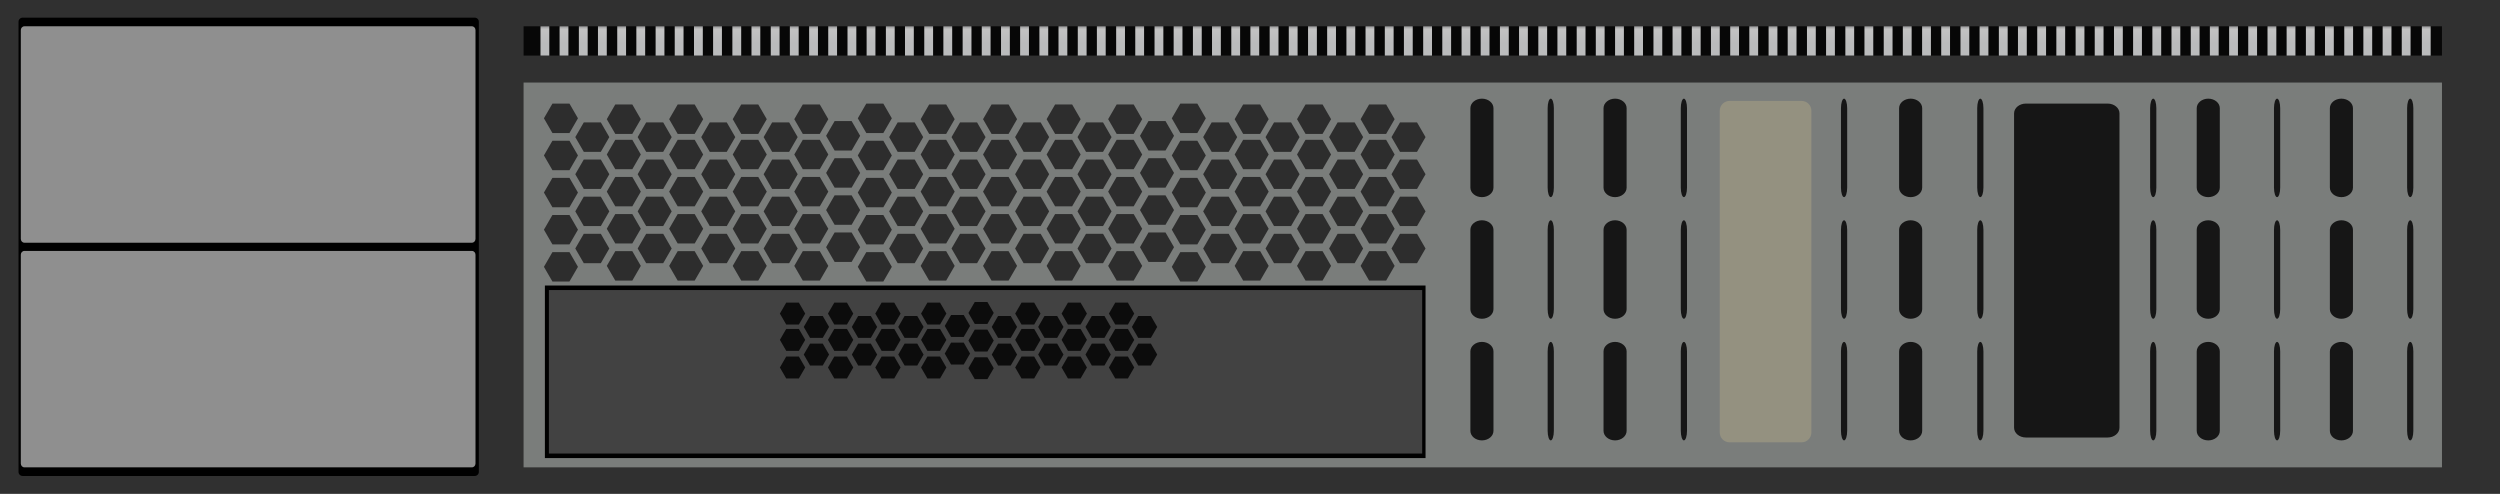 <?xml version="1.0" encoding="utf-8"?>
<!-- Generator: Adobe Illustrator 16.0.0, SVG Export Plug-In . SVG Version: 6.00 Build 0)  -->
<!DOCTYPE svg PUBLIC "-//W3C//DTD SVG 1.1//EN" "http://www.w3.org/Graphics/SVG/1.1/DTD/svg11.dtd">
<svg version="1.1" id="图层_1" xmlns="http://www.w3.org/2000/svg" xmlns:xlink="http://www.w3.org/1999/xlink" x="0px" y="0px"
	 width="1275.6px" height="252px" viewBox="0 0 1275.6 252" enable-background="new 0 0 1275.6 252" xml:space="preserve">
<polygon fill="#303030" points="0,-0.129 0,125.935 0,252 1275.6,252 1275.6,125.935 1275.6,-0.129 "/>
<path d="M244.315,240.813c0,1.132-0.948,2.051-2.115,2.051H11.57c-1.169,0-2.115-0.919-2.115-2.051V11.058
	c0-1.133,0.946-2.052,2.115-2.052h230.63c1.167,0,2.115,0.919,2.115,2.052V240.813z"/>
<path fill="#8F8F8F" d="M242.622,121.891c0,1.079-0.817,1.954-1.826,1.954H12.447c-1.009,0-1.827-0.875-1.827-1.954V15.367
	c0-1.08,0.817-1.954,1.827-1.954h228.349c1.009,0,1.826,0.875,1.826,1.954V121.891z"/>
<path fill="#8F8F8F" d="M242.622,236.505c0,1.079-0.817,1.954-1.826,1.954H12.447c-1.009,0-1.827-0.875-1.827-1.954V129.98
	c0-1.079,0.817-1.954,1.827-1.954h228.349c1.009,0,1.826,0.875,1.826,1.954V236.505z"/>
<rect x="267.15" y="42.119" fill="#7A7D7B" width="978.838" height="196.34"/>
<polygon fill="#2D2D2D" points="425.855,76.805 421.514,69.291 425.855,61.777 434.538,61.777 438.879,69.291 434.538,76.805 "/>
<polygon fill="#2D2D2D" points="425.855,95.75 421.514,88.236 425.855,80.722 434.538,80.722 438.879,88.236 434.538,95.75 "/>
<polygon fill="#2D2D2D" points="425.855,114.695 421.514,107.181 425.855,99.667 434.538,99.667 438.879,107.181 434.538,114.695 
	"/>
<polygon fill="#2D2D2D" points="425.855,133.64 421.514,126.125 425.855,118.611 434.538,118.611 438.879,126.125 434.538,133.64 
	"/>
<polygon fill="#2D2D2D" points="281.875,67.881 277.532,60.367 281.875,52.852 290.555,52.852 294.897,60.367 290.555,67.881 "/>
<polygon fill="#2D2D2D" points="281.875,86.826 277.532,79.312 281.875,71.797 290.555,71.797 294.897,79.312 290.555,86.826 "/>
<polygon fill="#2D2D2D" points="281.875,105.771 277.532,98.256 281.875,90.743 290.555,90.743 294.897,98.256 290.555,105.771 "/>
<polygon fill="#2D2D2D" points="281.875,124.715 277.532,117.201 281.875,109.686 290.555,109.686 294.897,117.201 290.555,124.715 
	"/>
<polygon fill="#2D2D2D" points="281.875,143.659 277.532,136.146 281.875,128.632 290.555,128.632 294.897,136.146 290.555,143.659 
	"/>
<polygon fill="#2D2D2D" points="297.875,77.474 293.534,69.958 297.875,62.444 306.556,62.444 310.897,69.958 306.556,77.474 "/>
<polygon fill="#2D2D2D" points="297.875,96.418 293.534,88.903 297.875,81.39 306.556,81.39 310.897,88.903 306.556,96.418 "/>
<polygon fill="#2D2D2D" points="297.875,115.363 293.534,107.848 297.875,100.335 306.556,100.335 310.897,107.848 306.556,115.363 
	"/>
<polygon fill="#2D2D2D" points="297.875,134.306 293.534,126.793 297.875,119.279 306.556,119.279 310.897,126.793 306.556,134.306 
	"/>
<polygon fill="#2D2D2D" points="313.948,86.347 309.604,78.833 313.948,71.319 322.628,71.319 326.97,78.833 322.628,86.347 "/>
<polygon fill="#2D2D2D" points="313.948,68.325 309.604,60.81 313.948,53.296 322.628,53.296 326.97,60.81 322.628,68.325 "/>
<polygon fill="#2D2D2D" points="313.948,105.292 309.604,97.778 313.948,90.264 322.628,90.264 326.97,97.778 322.628,105.292 "/>
<polygon fill="#2D2D2D" points="313.948,124.237 309.604,116.724 313.948,109.209 322.628,109.209 326.97,116.724 322.628,124.237 
	"/>
<polygon fill="#2D2D2D" points="313.948,143.182 309.604,135.667 313.948,128.153 322.628,128.153 326.97,135.667 322.628,143.182 
	"/>
<polygon fill="#2D2D2D" points="329.704,77.474 325.362,69.958 329.704,62.444 338.382,62.444 342.726,69.958 338.382,77.474 "/>
<polygon fill="#2D2D2D" points="329.704,96.418 325.362,88.903 329.704,81.39 338.382,81.39 342.726,88.903 338.382,96.418 "/>
<polygon fill="#2D2D2D" points="329.704,115.363 325.362,107.848 329.704,100.335 338.382,100.335 342.726,107.848 338.382,115.363 
	"/>
<polygon fill="#2D2D2D" points="329.704,134.306 325.362,126.793 329.704,119.279 338.382,119.279 342.726,126.793 338.382,134.306 
	"/>
<polygon fill="#2D2D2D" points="409.617,86.347 405.275,78.833 409.617,71.319 418.297,71.319 422.641,78.833 418.297,86.347 "/>
<polygon fill="#2D2D2D" points="409.617,68.325 405.275,60.81 409.617,53.296 418.297,53.296 422.641,60.81 418.297,68.325 "/>
<polygon fill="#2D2D2D" points="409.617,105.292 405.275,97.778 409.617,90.264 418.297,90.264 422.641,97.778 418.297,105.292 "/>
<polygon fill="#2D2D2D" points="409.617,124.237 405.275,116.724 409.617,109.209 418.297,109.209 422.641,116.724 418.297,124.237 
	"/>
<polygon fill="#2D2D2D" points="409.617,143.182 405.275,135.667 409.617,128.153 418.297,128.153 422.641,135.667 418.297,143.182 
	"/>
<polygon fill="#2D2D2D" points="345.777,86.347 341.433,78.833 345.777,71.319 354.456,71.319 358.798,78.833 354.456,86.347 "/>
<polygon fill="#2D2D2D" points="345.777,68.325 341.433,60.81 345.777,53.296 354.456,53.296 358.798,60.81 354.456,68.325 "/>
<polygon fill="#2D2D2D" points="345.777,105.292 341.433,97.778 345.777,90.264 354.456,90.264 358.798,97.778 354.456,105.292 "/>
<polygon fill="#2D2D2D" points="345.777,124.237 341.433,116.724 345.777,109.209 354.456,109.209 358.798,116.724 354.456,124.237 
	"/>
<polygon fill="#2D2D2D" points="345.777,143.182 341.433,135.667 345.777,128.153 354.456,128.153 358.798,135.667 354.456,143.182 
	"/>
<polygon fill="#2D2D2D" points="362.142,77.474 357.798,69.958 362.142,62.444 370.822,62.444 375.164,69.958 370.822,77.474 "/>
<polygon fill="#2D2D2D" points="362.142,96.418 357.798,88.903 362.142,81.39 370.822,81.39 375.164,88.903 370.822,96.418 "/>
<polygon fill="#2D2D2D" points="362.142,115.363 357.798,107.848 362.142,100.335 370.822,100.335 375.164,107.848 370.822,115.363 
	"/>
<polygon fill="#2D2D2D" points="362.142,134.306 357.798,126.793 362.142,119.279 370.822,119.279 375.164,126.793 370.822,134.306 
	"/>
<polygon fill="#2D2D2D" points="393.98,77.474 389.636,69.958 393.98,62.444 402.658,62.444 407.002,69.958 402.658,77.474 "/>
<polygon fill="#2D2D2D" points="393.98,96.418 389.636,88.903 393.98,81.39 402.658,81.39 407.002,88.903 402.658,96.418 "/>
<polygon fill="#2D2D2D" points="393.98,115.363 389.636,107.848 393.98,100.335 402.658,100.335 407.002,107.848 402.658,115.363 
	"/>
<polygon fill="#2D2D2D" points="393.98,134.306 389.636,126.793 393.98,119.279 402.658,119.279 407.002,126.793 402.658,134.306 
	"/>
<polygon fill="#2D2D2D" points="378.214,86.347 373.871,78.833 378.214,71.319 386.892,71.319 391.236,78.833 386.892,86.347 "/>
<polygon fill="#2D2D2D" points="378.214,68.325 373.871,60.81 378.214,53.296 386.892,53.296 391.236,60.81 386.892,68.325 "/>
<polygon fill="#2D2D2D" points="378.214,105.292 373.871,97.778 378.214,90.264 386.892,90.264 391.236,97.778 386.892,105.292 "/>
<polygon fill="#2D2D2D" points="378.214,124.237 373.871,116.724 378.214,109.209 386.892,109.209 391.236,116.724 386.892,124.237 
	"/>
<polygon fill="#2D2D2D" points="378.214,143.182 373.871,135.667 378.214,128.153 386.892,128.153 391.236,135.667 386.892,143.182 
	"/>
<polygon fill="#2D2D2D" points="586.006,76.805 581.665,69.291 586.006,61.777 594.688,61.777 599.03,69.291 594.688,76.805 "/>
<polygon fill="#2D2D2D" points="586.006,95.75 581.665,88.236 586.006,80.722 594.688,80.722 599.03,88.236 594.688,95.75 "/>
<polygon fill="#2D2D2D" points="586.006,114.695 581.665,107.181 586.006,99.667 594.688,99.667 599.03,107.181 594.688,114.695 "/>
<polygon fill="#2D2D2D" points="586.006,133.64 581.665,126.125 586.006,118.611 594.688,118.611 599.03,126.125 594.688,133.64 "/>
<polygon fill="#2D2D2D" points="442.026,67.881 437.683,60.367 442.026,52.852 450.706,52.852 455.048,60.367 450.706,67.881 "/>
<polygon fill="#2D2D2D" points="442.026,86.826 437.683,79.312 442.026,71.797 450.706,71.797 455.048,79.312 450.706,86.826 "/>
<polygon fill="#2D2D2D" points="442.026,105.771 437.683,98.256 442.026,90.743 450.706,90.743 455.048,98.256 450.706,105.771 "/>
<polygon fill="#2D2D2D" points="442.026,124.715 437.683,117.201 442.026,109.686 450.706,109.686 455.048,117.201 450.706,124.715 
	"/>
<polygon fill="#2D2D2D" points="442.026,143.659 437.683,136.146 442.026,128.632 450.706,128.632 455.048,136.146 450.706,143.659 
	"/>
<polygon fill="#2D2D2D" points="458.027,77.474 453.685,69.958 458.027,62.444 466.707,62.444 471.048,69.958 466.707,77.474 "/>
<polygon fill="#2D2D2D" points="458.027,96.418 453.685,88.903 458.027,81.39 466.707,81.39 471.048,88.903 466.707,96.418 "/>
<polygon fill="#2D2D2D" points="458.027,115.363 453.685,107.848 458.027,100.335 466.707,100.335 471.048,107.848 466.707,115.363 
	"/>
<polygon fill="#2D2D2D" points="458.027,134.306 453.685,126.793 458.027,119.279 466.707,119.279 471.048,126.793 466.707,134.306 
	"/>
<polygon fill="#2D2D2D" points="474.099,86.347 469.755,78.833 474.099,71.319 482.779,71.319 487.121,78.833 482.779,86.347 "/>
<polygon fill="#2D2D2D" points="474.099,68.325 469.755,60.81 474.099,53.296 482.779,53.296 487.121,60.81 482.779,68.325 "/>
<polygon fill="#2D2D2D" points="474.099,105.292 469.755,97.778 474.099,90.264 482.779,90.264 487.121,97.778 482.779,105.292 "/>
<polygon fill="#2D2D2D" points="474.099,124.237 469.755,116.724 474.099,109.209 482.779,109.209 487.121,116.724 482.779,124.237 
	"/>
<polygon fill="#2D2D2D" points="474.099,143.182 469.755,135.667 474.099,128.153 482.779,128.153 487.121,135.667 482.779,143.182 
	"/>
<polygon fill="#2D2D2D" points="489.855,77.474 485.513,69.958 489.855,62.444 498.533,62.444 502.876,69.958 498.533,77.474 "/>
<polygon fill="#2D2D2D" points="489.855,96.418 485.513,88.903 489.855,81.39 498.533,81.39 502.876,88.903 498.533,96.418 "/>
<polygon fill="#2D2D2D" points="489.855,115.363 485.513,107.848 489.855,100.335 498.533,100.335 502.876,107.848 498.533,115.363 
	"/>
<polygon fill="#2D2D2D" points="489.855,134.306 485.513,126.793 489.855,119.279 498.533,119.279 502.876,126.793 498.533,134.306 
	"/>
<polygon fill="#2D2D2D" points="569.768,86.347 565.426,78.833 569.768,71.319 578.447,71.319 582.792,78.833 578.447,86.347 "/>
<polygon fill="#2D2D2D" points="569.768,68.325 565.426,60.81 569.768,53.296 578.447,53.296 582.792,60.81 578.447,68.325 "/>
<polygon fill="#2D2D2D" points="569.768,105.292 565.426,97.778 569.768,90.264 578.447,90.264 582.792,97.778 578.447,105.292 "/>
<polygon fill="#2D2D2D" points="569.768,124.237 565.426,116.724 569.768,109.209 578.447,109.209 582.792,116.724 578.447,124.237 
	"/>
<polygon fill="#2D2D2D" points="569.768,143.182 565.426,135.667 569.768,128.153 578.447,128.153 582.792,135.667 578.447,143.182 
	"/>
<polygon fill="#2D2D2D" points="505.927,86.347 501.584,78.833 505.927,71.319 514.607,71.319 518.949,78.833 514.607,86.347 "/>
<polygon fill="#2D2D2D" points="505.927,68.325 501.584,60.81 505.927,53.296 514.607,53.296 518.949,60.81 514.607,68.325 "/>
<polygon fill="#2D2D2D" points="505.927,105.292 501.584,97.778 505.927,90.264 514.607,90.264 518.949,97.778 514.607,105.292 "/>
<polygon fill="#2D2D2D" points="505.927,124.237 501.584,116.724 505.927,109.209 514.607,109.209 518.949,116.724 514.607,124.237 
	"/>
<polygon fill="#2D2D2D" points="505.927,143.182 501.584,135.667 505.927,128.153 514.607,128.153 518.949,135.667 514.607,143.182 
	"/>
<polygon fill="#2D2D2D" points="522.292,77.474 517.949,69.958 522.292,62.444 530.973,62.444 535.314,69.958 530.973,77.474 "/>
<polygon fill="#2D2D2D" points="522.292,96.418 517.949,88.903 522.292,81.39 530.973,81.39 535.314,88.903 530.973,96.418 "/>
<polygon fill="#2D2D2D" points="522.292,115.363 517.949,107.848 522.292,100.335 530.973,100.335 535.314,107.848 530.973,115.363 
	"/>
<polygon fill="#2D2D2D" points="522.292,134.306 517.949,126.793 522.292,119.279 530.973,119.279 535.314,126.793 530.973,134.306 
	"/>
<polygon fill="#2D2D2D" points="554.131,77.474 549.787,69.958 554.131,62.444 562.809,62.444 567.153,69.958 562.809,77.474 "/>
<polygon fill="#2D2D2D" points="554.131,96.418 549.787,88.903 554.131,81.39 562.809,81.39 567.153,88.903 562.809,96.418 "/>
<polygon fill="#2D2D2D" points="554.131,115.363 549.787,107.848 554.131,100.335 562.809,100.335 567.153,107.848 562.809,115.363 
	"/>
<polygon fill="#2D2D2D" points="554.131,134.306 549.787,126.793 554.131,119.279 562.809,119.279 567.153,126.793 562.809,134.306 
	"/>
<polygon fill="#2D2D2D" points="538.365,86.347 534.021,78.833 538.365,71.319 547.043,71.319 551.387,78.833 547.043,86.347 "/>
<polygon fill="#2D2D2D" points="538.365,68.325 534.021,60.81 538.365,53.296 547.043,53.296 551.387,60.81 547.043,68.325 "/>
<polygon fill="#2D2D2D" points="538.365,105.292 534.021,97.778 538.365,90.264 547.043,90.264 551.387,97.778 547.043,105.292 "/>
<polygon fill="#2D2D2D" points="538.365,124.237 534.021,116.724 538.365,109.209 547.043,109.209 551.387,116.724 547.043,124.237 
	"/>
<polygon fill="#2D2D2D" points="538.365,143.182 534.021,135.667 538.365,128.153 547.043,128.153 551.387,135.667 547.043,143.182 
	"/>
<polygon fill="#2D2D2D" points="602.241,67.881 597.897,60.367 602.241,52.852 610.921,52.852 615.263,60.367 610.921,67.881 "/>
<polygon fill="#2D2D2D" points="602.241,86.826 597.897,79.312 602.241,71.797 610.921,71.797 615.263,79.312 610.921,86.826 "/>
<polygon fill="#2D2D2D" points="602.241,105.771 597.897,98.256 602.241,90.743 610.921,90.743 615.263,98.256 610.921,105.771 "/>
<polygon fill="#2D2D2D" points="602.241,124.715 597.897,117.201 602.241,109.686 610.921,109.686 615.263,117.201 610.921,124.715 
	"/>
<polygon fill="#2D2D2D" points="602.241,143.659 597.897,136.146 602.241,128.632 610.921,128.632 615.263,136.146 610.921,143.659 
	"/>
<polygon fill="#2D2D2D" points="618.241,77.474 613.899,69.958 618.241,62.444 626.921,62.444 631.263,69.958 626.921,77.474 "/>
<polygon fill="#2D2D2D" points="618.241,96.418 613.899,88.903 618.241,81.39 626.921,81.39 631.263,88.903 626.921,96.418 "/>
<polygon fill="#2D2D2D" points="618.241,115.363 613.899,107.848 618.241,100.335 626.921,100.335 631.263,107.848 626.921,115.363 
	"/>
<polygon fill="#2D2D2D" points="618.241,134.306 613.899,126.793 618.241,119.279 626.921,119.279 631.263,126.793 626.921,134.306 
	"/>
<polygon fill="#2D2D2D" points="634.313,86.347 629.97,78.833 634.313,71.319 642.993,71.319 647.336,78.833 642.993,86.347 "/>
<polygon fill="#2D2D2D" points="634.313,68.325 629.97,60.81 634.313,53.296 642.993,53.296 647.336,60.81 642.993,68.325 "/>
<polygon fill="#2D2D2D" points="634.313,105.292 629.97,97.778 634.313,90.264 642.993,90.264 647.336,97.778 642.993,105.292 "/>
<polygon fill="#2D2D2D" points="634.313,124.237 629.97,116.724 634.313,109.209 642.993,109.209 647.336,116.724 642.993,124.237 
	"/>
<polygon fill="#2D2D2D" points="634.313,143.182 629.97,135.667 634.313,128.153 642.993,128.153 647.336,135.667 642.993,143.182 
	"/>
<polygon fill="#2D2D2D" points="650.069,77.474 645.729,69.958 650.069,62.444 658.747,62.444 663.091,69.958 658.747,77.474 "/>
<polygon fill="#2D2D2D" points="650.069,96.418 645.729,88.903 650.069,81.39 658.747,81.39 663.091,88.903 658.747,96.418 "/>
<polygon fill="#2D2D2D" points="650.069,115.363 645.729,107.848 650.069,100.335 658.747,100.335 663.091,107.848 658.747,115.363 
	"/>
<polygon fill="#2D2D2D" points="650.069,134.306 645.729,126.793 650.069,119.279 658.747,119.279 663.091,126.793 658.747,134.306 
	"/>
<polygon fill="#2D2D2D" points="666.142,86.347 661.798,78.833 666.142,71.319 674.822,71.319 679.164,78.833 674.822,86.347 "/>
<polygon fill="#2D2D2D" points="666.142,68.325 661.798,60.81 666.142,53.296 674.822,53.296 679.164,60.81 674.822,68.325 "/>
<polygon fill="#2D2D2D" points="666.142,105.292 661.798,97.778 666.142,90.264 674.822,90.264 679.164,97.778 674.822,105.292 "/>
<polygon fill="#2D2D2D" points="666.142,124.237 661.798,116.724 666.142,109.209 674.822,109.209 679.164,116.724 674.822,124.237 
	"/>
<polygon fill="#2D2D2D" points="666.142,143.182 661.798,135.667 666.142,128.153 674.822,128.153 679.164,135.667 674.822,143.182 
	"/>
<polygon fill="#2D2D2D" points="682.507,77.474 678.163,69.958 682.507,62.444 691.188,62.444 695.529,69.958 691.188,77.474 "/>
<polygon fill="#2D2D2D" points="682.507,96.418 678.163,88.903 682.507,81.39 691.188,81.39 695.529,88.903 691.188,96.418 "/>
<polygon fill="#2D2D2D" points="682.507,115.363 678.163,107.848 682.507,100.335 691.188,100.335 695.529,107.848 691.188,115.363 
	"/>
<polygon fill="#2D2D2D" points="682.507,134.306 678.163,126.793 682.507,119.279 691.188,119.279 695.529,126.793 691.188,134.306 
	"/>
<polygon fill="#2D2D2D" points="714.345,77.474 710.001,69.958 714.345,62.444 723.023,62.444 727.367,69.958 723.023,77.474 "/>
<polygon fill="#2D2D2D" points="714.345,96.418 710.001,88.903 714.345,81.39 723.023,81.39 727.367,88.903 723.023,96.418 "/>
<polygon fill="#2D2D2D" points="714.345,115.363 710.001,107.848 714.345,100.335 723.023,100.335 727.367,107.848 723.023,115.363 
	"/>
<polygon fill="#2D2D2D" points="714.345,134.306 710.001,126.793 714.345,119.279 723.023,119.279 727.367,126.793 723.023,134.306 
	"/>
<polygon fill="#2D2D2D" points="698.58,86.347 694.236,78.833 698.58,71.319 707.258,71.319 711.602,78.833 707.258,86.347 "/>
<polygon fill="#2D2D2D" points="698.58,68.325 694.236,60.81 698.58,53.296 707.258,53.296 711.602,60.81 707.258,68.325 "/>
<polygon fill="#2D2D2D" points="698.58,105.292 694.236,97.778 698.58,90.264 707.258,90.264 711.602,97.778 707.258,105.292 "/>
<polygon fill="#2D2D2D" points="698.58,124.237 694.236,116.724 698.58,109.209 707.258,109.209 711.602,116.724 707.258,124.237 
	"/>
<polygon fill="#2D2D2D" points="698.58,143.182 694.236,135.667 698.58,128.153 707.258,128.153 711.602,135.667 707.258,143.182 
	"/>
<rect x="267.15" y="13.413" fill="#070707" width="978.838" height="14.948"/>
<linearGradient id="SVGID_1_" gradientUnits="userSpaceOnUse" x1="278.025" y1="13.739" x2="278.025" y2="28.124">
	<stop  offset="0" style="stop-color:#9F9FA0"/>
	<stop  offset="0.079" style="stop-color:#C2C2C2"/>
	<stop  offset="0.586" style="stop-color:#BABBBC"/>
</linearGradient>
<rect x="275.775" y="13.413" fill="url(#SVGID_1_)" width="4.5" height="14.948"/>
<linearGradient id="SVGID_2_" gradientUnits="userSpaceOnUse" x1="287.773" y1="13.739" x2="287.773" y2="28.124">
	<stop  offset="0" style="stop-color:#9F9FA0"/>
	<stop  offset="0.079" style="stop-color:#C2C2C2"/>
	<stop  offset="0.586" style="stop-color:#BABBBC"/>
</linearGradient>
<rect x="285.523" y="13.413" fill="url(#SVGID_2_)" width="4.5" height="14.948"/>
<linearGradient id="SVGID_3_" gradientUnits="userSpaceOnUse" x1="297.607" y1="13.739" x2="297.607" y2="28.124">
	<stop  offset="0" style="stop-color:#9F9FA0"/>
	<stop  offset="0.079" style="stop-color:#C2C2C2"/>
	<stop  offset="0.586" style="stop-color:#BABBBC"/>
</linearGradient>
<rect x="295.357" y="13.413" fill="url(#SVGID_3_)" width="4.5" height="14.948"/>
<linearGradient id="SVGID_4_" gradientUnits="userSpaceOnUse" x1="307.356" y1="13.739" x2="307.356" y2="28.124">
	<stop  offset="0" style="stop-color:#9F9FA0"/>
	<stop  offset="0.079" style="stop-color:#C2C2C2"/>
	<stop  offset="0.586" style="stop-color:#BABBBC"/>
</linearGradient>
<rect x="305.105" y="13.413" fill="url(#SVGID_4_)" width="4.5" height="14.948"/>
<linearGradient id="SVGID_5_" gradientUnits="userSpaceOnUse" x1="317.189" y1="13.739" x2="317.189" y2="28.124">
	<stop  offset="0" style="stop-color:#9F9FA0"/>
	<stop  offset="0.079" style="stop-color:#C2C2C2"/>
	<stop  offset="0.586" style="stop-color:#BABBBC"/>
</linearGradient>
<rect x="314.939" y="13.413" fill="url(#SVGID_5_)" width="4.5" height="14.948"/>
<linearGradient id="SVGID_6_" gradientUnits="userSpaceOnUse" x1="326.938" y1="13.739" x2="326.938" y2="28.124">
	<stop  offset="0" style="stop-color:#9F9FA0"/>
	<stop  offset="0.079" style="stop-color:#C2C2C2"/>
	<stop  offset="0.586" style="stop-color:#BABBBC"/>
</linearGradient>
<rect x="324.688" y="13.413" fill="url(#SVGID_6_)" width="4.5" height="14.948"/>
<linearGradient id="SVGID_7_" gradientUnits="userSpaceOnUse" x1="336.772" y1="13.739" x2="336.772" y2="28.124">
	<stop  offset="0" style="stop-color:#9F9FA0"/>
	<stop  offset="0.079" style="stop-color:#C2C2C2"/>
	<stop  offset="0.586" style="stop-color:#BABBBC"/>
</linearGradient>
<rect x="334.521" y="13.413" fill="url(#SVGID_7_)" width="4.5" height="14.948"/>
<linearGradient id="SVGID_8_" gradientUnits="userSpaceOnUse" x1="346.52" y1="13.739" x2="346.52" y2="28.124">
	<stop  offset="0" style="stop-color:#9F9FA0"/>
	<stop  offset="0.079" style="stop-color:#C2C2C2"/>
	<stop  offset="0.586" style="stop-color:#BABBBC"/>
</linearGradient>
<rect x="344.27" y="13.413" fill="url(#SVGID_8_)" width="4.5" height="14.948"/>
<linearGradient id="SVGID_9_" gradientUnits="userSpaceOnUse" x1="356.353" y1="13.739" x2="356.353" y2="28.124">
	<stop  offset="0" style="stop-color:#9F9FA0"/>
	<stop  offset="0.079" style="stop-color:#C2C2C2"/>
	<stop  offset="0.586" style="stop-color:#BABBBC"/>
</linearGradient>
<rect x="354.104" y="13.413" fill="url(#SVGID_9_)" width="4.5" height="14.948"/>
<linearGradient id="SVGID_10_" gradientUnits="userSpaceOnUse" x1="366.102" y1="13.739" x2="366.102" y2="28.124">
	<stop  offset="0" style="stop-color:#9F9FA0"/>
	<stop  offset="0.079" style="stop-color:#C2C2C2"/>
	<stop  offset="0.586" style="stop-color:#BABBBC"/>
</linearGradient>
<rect x="363.852" y="13.413" fill="url(#SVGID_10_)" width="4.5" height="14.948"/>
<linearGradient id="SVGID_11_" gradientUnits="userSpaceOnUse" x1="375.936" y1="13.739" x2="375.936" y2="28.124">
	<stop  offset="0" style="stop-color:#9F9FA0"/>
	<stop  offset="0.079" style="stop-color:#C2C2C2"/>
	<stop  offset="0.586" style="stop-color:#BABBBC"/>
</linearGradient>
<rect x="373.686" y="13.413" fill="url(#SVGID_11_)" width="4.5" height="14.948"/>
<linearGradient id="SVGID_12_" gradientUnits="userSpaceOnUse" x1="385.684" y1="13.739" x2="385.684" y2="28.124">
	<stop  offset="0" style="stop-color:#9F9FA0"/>
	<stop  offset="0.079" style="stop-color:#C2C2C2"/>
	<stop  offset="0.586" style="stop-color:#BABBBC"/>
</linearGradient>
<rect x="383.434" y="13.413" fill="url(#SVGID_12_)" width="4.5" height="14.948"/>
<linearGradient id="SVGID_13_" gradientUnits="userSpaceOnUse" x1="395.518" y1="13.739" x2="395.518" y2="28.124">
	<stop  offset="0" style="stop-color:#9F9FA0"/>
	<stop  offset="0.079" style="stop-color:#C2C2C2"/>
	<stop  offset="0.586" style="stop-color:#BABBBC"/>
</linearGradient>
<rect x="393.268" y="13.413" fill="url(#SVGID_13_)" width="4.5" height="14.948"/>
<linearGradient id="SVGID_14_" gradientUnits="userSpaceOnUse" x1="405.267" y1="13.739" x2="405.267" y2="28.124">
	<stop  offset="0" style="stop-color:#9F9FA0"/>
	<stop  offset="0.079" style="stop-color:#C2C2C2"/>
	<stop  offset="0.586" style="stop-color:#BABBBC"/>
</linearGradient>
<rect x="403.017" y="13.413" fill="url(#SVGID_14_)" width="4.5" height="14.948"/>
<linearGradient id="SVGID_15_" gradientUnits="userSpaceOnUse" x1="415.101" y1="13.739" x2="415.101" y2="28.124">
	<stop  offset="0" style="stop-color:#9F9FA0"/>
	<stop  offset="0.079" style="stop-color:#C2C2C2"/>
	<stop  offset="0.586" style="stop-color:#BABBBC"/>
</linearGradient>
<rect x="412.851" y="13.413" fill="url(#SVGID_15_)" width="4.5" height="14.948"/>
<linearGradient id="SVGID_16_" gradientUnits="userSpaceOnUse" x1="424.849" y1="13.739" x2="424.849" y2="28.124">
	<stop  offset="0" style="stop-color:#9F9FA0"/>
	<stop  offset="0.079" style="stop-color:#C2C2C2"/>
	<stop  offset="0.586" style="stop-color:#BABBBC"/>
</linearGradient>
<rect x="422.599" y="13.413" fill="url(#SVGID_16_)" width="4.5" height="14.948"/>
<linearGradient id="SVGID_17_" gradientUnits="userSpaceOnUse" x1="434.683" y1="13.739" x2="434.683" y2="28.124">
	<stop  offset="0" style="stop-color:#9F9FA0"/>
	<stop  offset="0.079" style="stop-color:#C2C2C2"/>
	<stop  offset="0.586" style="stop-color:#BABBBC"/>
</linearGradient>
<rect x="432.433" y="13.413" fill="url(#SVGID_17_)" width="4.5" height="14.948"/>
<linearGradient id="SVGID_18_" gradientUnits="userSpaceOnUse" x1="444.431" y1="13.739" x2="444.431" y2="28.124">
	<stop  offset="0" style="stop-color:#9F9FA0"/>
	<stop  offset="0.079" style="stop-color:#C2C2C2"/>
	<stop  offset="0.586" style="stop-color:#BABBBC"/>
</linearGradient>
<rect x="442.181" y="13.413" fill="url(#SVGID_18_)" width="4.5" height="14.948"/>
<linearGradient id="SVGID_19_" gradientUnits="userSpaceOnUse" x1="454.265" y1="13.739" x2="454.265" y2="28.124">
	<stop  offset="0" style="stop-color:#9F9FA0"/>
	<stop  offset="0.079" style="stop-color:#C2C2C2"/>
	<stop  offset="0.586" style="stop-color:#BABBBC"/>
</linearGradient>
<rect x="452.015" y="13.413" fill="url(#SVGID_19_)" width="4.5" height="14.948"/>
<linearGradient id="SVGID_20_" gradientUnits="userSpaceOnUse" x1="464.013" y1="13.739" x2="464.013" y2="28.124">
	<stop  offset="0" style="stop-color:#9F9FA0"/>
	<stop  offset="0.079" style="stop-color:#C2C2C2"/>
	<stop  offset="0.586" style="stop-color:#BABBBC"/>
</linearGradient>
<rect x="461.763" y="13.413" fill="url(#SVGID_20_)" width="4.5" height="14.948"/>
<linearGradient id="SVGID_21_" gradientUnits="userSpaceOnUse" x1="473.847" y1="13.739" x2="473.847" y2="28.124">
	<stop  offset="0" style="stop-color:#9F9FA0"/>
	<stop  offset="0.079" style="stop-color:#C2C2C2"/>
	<stop  offset="0.586" style="stop-color:#BABBBC"/>
</linearGradient>
<rect x="471.597" y="13.413" fill="url(#SVGID_21_)" width="4.5" height="14.948"/>
<linearGradient id="SVGID_22_" gradientUnits="userSpaceOnUse" x1="483.596" y1="13.739" x2="483.596" y2="28.124">
	<stop  offset="0" style="stop-color:#9F9FA0"/>
	<stop  offset="0.079" style="stop-color:#C2C2C2"/>
	<stop  offset="0.586" style="stop-color:#BABBBC"/>
</linearGradient>
<rect x="481.346" y="13.413" fill="url(#SVGID_22_)" width="4.5" height="14.948"/>
<linearGradient id="SVGID_23_" gradientUnits="userSpaceOnUse" x1="493.429" y1="13.739" x2="493.429" y2="28.124">
	<stop  offset="0" style="stop-color:#9F9FA0"/>
	<stop  offset="0.079" style="stop-color:#C2C2C2"/>
	<stop  offset="0.586" style="stop-color:#BABBBC"/>
</linearGradient>
<rect x="491.179" y="13.413" fill="url(#SVGID_23_)" width="4.5" height="14.948"/>
<linearGradient id="SVGID_24_" gradientUnits="userSpaceOnUse" x1="503.178" y1="13.739" x2="503.178" y2="28.124">
	<stop  offset="0" style="stop-color:#9F9FA0"/>
	<stop  offset="0.079" style="stop-color:#C2C2C2"/>
	<stop  offset="0.586" style="stop-color:#BABBBC"/>
</linearGradient>
<rect x="500.928" y="13.413" fill="url(#SVGID_24_)" width="4.5" height="14.948"/>
<linearGradient id="SVGID_25_" gradientUnits="userSpaceOnUse" x1="513.012" y1="13.739" x2="513.012" y2="28.124">
	<stop  offset="0" style="stop-color:#9F9FA0"/>
	<stop  offset="0.079" style="stop-color:#C2C2C2"/>
	<stop  offset="0.586" style="stop-color:#BABBBC"/>
</linearGradient>
<rect x="510.762" y="13.413" fill="url(#SVGID_25_)" width="4.5" height="14.948"/>
<linearGradient id="SVGID_26_" gradientUnits="userSpaceOnUse" x1="522.76" y1="13.739" x2="522.76" y2="28.124">
	<stop  offset="0" style="stop-color:#9F9FA0"/>
	<stop  offset="0.079" style="stop-color:#C2C2C2"/>
	<stop  offset="0.586" style="stop-color:#BABBBC"/>
</linearGradient>
<rect x="520.51" y="13.413" fill="url(#SVGID_26_)" width="4.5" height="14.948"/>
<linearGradient id="SVGID_27_" gradientUnits="userSpaceOnUse" x1="532.594" y1="13.739" x2="532.594" y2="28.124">
	<stop  offset="0" style="stop-color:#9F9FA0"/>
	<stop  offset="0.079" style="stop-color:#C2C2C2"/>
	<stop  offset="0.586" style="stop-color:#BABBBC"/>
</linearGradient>
<rect x="530.344" y="13.413" fill="url(#SVGID_27_)" width="4.5" height="14.948"/>
<linearGradient id="SVGID_28_" gradientUnits="userSpaceOnUse" x1="542.342" y1="13.739" x2="542.342" y2="28.124">
	<stop  offset="0" style="stop-color:#9F9FA0"/>
	<stop  offset="0.079" style="stop-color:#C2C2C2"/>
	<stop  offset="0.586" style="stop-color:#BABBBC"/>
</linearGradient>
<rect x="540.092" y="13.413" fill="url(#SVGID_28_)" width="4.5" height="14.948"/>
<linearGradient id="SVGID_29_" gradientUnits="userSpaceOnUse" x1="552.176" y1="13.739" x2="552.176" y2="28.124">
	<stop  offset="0" style="stop-color:#9F9FA0"/>
	<stop  offset="0.079" style="stop-color:#C2C2C2"/>
	<stop  offset="0.586" style="stop-color:#BABBBC"/>
</linearGradient>
<rect x="549.926" y="13.413" fill="url(#SVGID_29_)" width="4.5" height="14.948"/>
<linearGradient id="SVGID_30_" gradientUnits="userSpaceOnUse" x1="561.924" y1="13.739" x2="561.924" y2="28.124">
	<stop  offset="0" style="stop-color:#9F9FA0"/>
	<stop  offset="0.079" style="stop-color:#C2C2C2"/>
	<stop  offset="0.586" style="stop-color:#BABBBC"/>
</linearGradient>
<rect x="559.674" y="13.413" fill="url(#SVGID_30_)" width="4.5" height="14.948"/>
<linearGradient id="SVGID_31_" gradientUnits="userSpaceOnUse" x1="571.758" y1="13.739" x2="571.758" y2="28.124">
	<stop  offset="0" style="stop-color:#9F9FA0"/>
	<stop  offset="0.079" style="stop-color:#C2C2C2"/>
	<stop  offset="0.586" style="stop-color:#BABBBC"/>
</linearGradient>
<rect x="569.508" y="13.413" fill="url(#SVGID_31_)" width="4.5" height="14.948"/>
<linearGradient id="SVGID_32_" gradientUnits="userSpaceOnUse" x1="581.506" y1="13.739" x2="581.506" y2="28.124">
	<stop  offset="0" style="stop-color:#9F9FA0"/>
	<stop  offset="0.079" style="stop-color:#C2C2C2"/>
	<stop  offset="0.586" style="stop-color:#BABBBC"/>
</linearGradient>
<rect x="579.256" y="13.413" fill="url(#SVGID_32_)" width="4.5" height="14.948"/>
<linearGradient id="SVGID_33_" gradientUnits="userSpaceOnUse" x1="591.34" y1="13.739" x2="591.34" y2="28.124">
	<stop  offset="0" style="stop-color:#9F9FA0"/>
	<stop  offset="0.079" style="stop-color:#C2C2C2"/>
	<stop  offset="0.586" style="stop-color:#BABBBC"/>
</linearGradient>
<rect x="589.09" y="13.413" fill="url(#SVGID_33_)" width="4.5" height="14.948"/>
<linearGradient id="SVGID_34_" gradientUnits="userSpaceOnUse" x1="601.088" y1="13.739" x2="601.088" y2="28.124">
	<stop  offset="0" style="stop-color:#9F9FA0"/>
	<stop  offset="0.079" style="stop-color:#C2C2C2"/>
	<stop  offset="0.586" style="stop-color:#BABBBC"/>
</linearGradient>
<rect x="598.838" y="13.413" fill="url(#SVGID_34_)" width="4.5" height="14.948"/>
<linearGradient id="SVGID_35_" gradientUnits="userSpaceOnUse" x1="610.923" y1="13.739" x2="610.923" y2="28.124">
	<stop  offset="0" style="stop-color:#9F9FA0"/>
	<stop  offset="0.079" style="stop-color:#C2C2C2"/>
	<stop  offset="0.586" style="stop-color:#BABBBC"/>
</linearGradient>
<rect x="608.673" y="13.413" fill="url(#SVGID_35_)" width="4.5" height="14.948"/>
<linearGradient id="SVGID_36_" gradientUnits="userSpaceOnUse" x1="620.67" y1="13.739" x2="620.67" y2="28.124">
	<stop  offset="0" style="stop-color:#9F9FA0"/>
	<stop  offset="0.079" style="stop-color:#C2C2C2"/>
	<stop  offset="0.586" style="stop-color:#BABBBC"/>
</linearGradient>
<rect x="618.42" y="13.413" fill="url(#SVGID_36_)" width="4.5" height="14.948"/>
<linearGradient id="SVGID_37_" gradientUnits="userSpaceOnUse" x1="630.505" y1="13.739" x2="630.505" y2="28.124">
	<stop  offset="0" style="stop-color:#9F9FA0"/>
	<stop  offset="0.079" style="stop-color:#C2C2C2"/>
	<stop  offset="0.586" style="stop-color:#BABBBC"/>
</linearGradient>
<rect x="628.255" y="13.413" fill="url(#SVGID_37_)" width="4.5" height="14.948"/>
<linearGradient id="SVGID_38_" gradientUnits="userSpaceOnUse" x1="640.253" y1="13.739" x2="640.253" y2="28.124">
	<stop  offset="0" style="stop-color:#9F9FA0"/>
	<stop  offset="0.079" style="stop-color:#C2C2C2"/>
	<stop  offset="0.586" style="stop-color:#BABBBC"/>
</linearGradient>
<rect x="638.003" y="13.413" fill="url(#SVGID_38_)" width="4.5" height="14.948"/>
<linearGradient id="SVGID_39_" gradientUnits="userSpaceOnUse" x1="650.087" y1="13.739" x2="650.087" y2="28.124">
	<stop  offset="0" style="stop-color:#9F9FA0"/>
	<stop  offset="0.079" style="stop-color:#C2C2C2"/>
	<stop  offset="0.586" style="stop-color:#BABBBC"/>
</linearGradient>
<rect x="647.837" y="13.413" fill="url(#SVGID_39_)" width="4.5" height="14.948"/>
<linearGradient id="SVGID_40_" gradientUnits="userSpaceOnUse" x1="659.836" y1="13.739" x2="659.836" y2="28.124">
	<stop  offset="0" style="stop-color:#9F9FA0"/>
	<stop  offset="0.079" style="stop-color:#C2C2C2"/>
	<stop  offset="0.586" style="stop-color:#BABBBC"/>
</linearGradient>
<rect x="657.586" y="13.413" fill="url(#SVGID_40_)" width="4.5" height="14.948"/>
<linearGradient id="SVGID_41_" gradientUnits="userSpaceOnUse" x1="669.669" y1="13.739" x2="669.669" y2="28.124">
	<stop  offset="0" style="stop-color:#9F9FA0"/>
	<stop  offset="0.079" style="stop-color:#C2C2C2"/>
	<stop  offset="0.586" style="stop-color:#BABBBC"/>
</linearGradient>
<rect x="667.419" y="13.413" fill="url(#SVGID_41_)" width="4.5" height="14.948"/>
<linearGradient id="SVGID_42_" gradientUnits="userSpaceOnUse" x1="679.418" y1="13.739" x2="679.418" y2="28.124">
	<stop  offset="0" style="stop-color:#9F9FA0"/>
	<stop  offset="0.079" style="stop-color:#C2C2C2"/>
	<stop  offset="0.586" style="stop-color:#BABBBC"/>
</linearGradient>
<rect x="677.168" y="13.413" fill="url(#SVGID_42_)" width="4.5" height="14.948"/>
<linearGradient id="SVGID_43_" gradientUnits="userSpaceOnUse" x1="689.251" y1="13.739" x2="689.251" y2="28.124">
	<stop  offset="0" style="stop-color:#9F9FA0"/>
	<stop  offset="0.079" style="stop-color:#C2C2C2"/>
	<stop  offset="0.586" style="stop-color:#BABBBC"/>
</linearGradient>
<rect x="687.001" y="13.413" fill="url(#SVGID_43_)" width="4.5" height="14.948"/>
<linearGradient id="SVGID_44_" gradientUnits="userSpaceOnUse" x1="699" y1="13.739" x2="699" y2="28.124">
	<stop  offset="0" style="stop-color:#9F9FA0"/>
	<stop  offset="0.079" style="stop-color:#C2C2C2"/>
	<stop  offset="0.586" style="stop-color:#BABBBC"/>
</linearGradient>
<rect x="696.75" y="13.413" fill="url(#SVGID_44_)" width="4.5" height="14.948"/>
<linearGradient id="SVGID_45_" gradientUnits="userSpaceOnUse" x1="708.833" y1="13.739" x2="708.833" y2="28.124">
	<stop  offset="0" style="stop-color:#9F9FA0"/>
	<stop  offset="0.079" style="stop-color:#C2C2C2"/>
	<stop  offset="0.586" style="stop-color:#BABBBC"/>
</linearGradient>
<rect x="706.583" y="13.413" fill="url(#SVGID_45_)" width="4.5" height="14.948"/>
<linearGradient id="SVGID_46_" gradientUnits="userSpaceOnUse" x1="718.582" y1="13.739" x2="718.582" y2="28.124">
	<stop  offset="0" style="stop-color:#9F9FA0"/>
	<stop  offset="0.079" style="stop-color:#C2C2C2"/>
	<stop  offset="0.586" style="stop-color:#BABBBC"/>
</linearGradient>
<rect x="716.332" y="13.413" fill="url(#SVGID_46_)" width="4.5" height="14.948"/>
<linearGradient id="SVGID_47_" gradientUnits="userSpaceOnUse" x1="728.416" y1="13.739" x2="728.416" y2="28.124">
	<stop  offset="0" style="stop-color:#9F9FA0"/>
	<stop  offset="0.079" style="stop-color:#C2C2C2"/>
	<stop  offset="0.586" style="stop-color:#BABBBC"/>
</linearGradient>
<rect x="726.166" y="13.413" fill="url(#SVGID_47_)" width="4.5" height="14.948"/>
<linearGradient id="SVGID_48_" gradientUnits="userSpaceOnUse" x1="738.164" y1="13.739" x2="738.164" y2="28.124">
	<stop  offset="0" style="stop-color:#9F9FA0"/>
	<stop  offset="0.079" style="stop-color:#C2C2C2"/>
	<stop  offset="0.586" style="stop-color:#BABBBC"/>
</linearGradient>
<rect x="735.914" y="13.413" fill="url(#SVGID_48_)" width="4.5" height="14.948"/>
<linearGradient id="SVGID_49_" gradientUnits="userSpaceOnUse" x1="747.998" y1="13.739" x2="747.998" y2="28.124">
	<stop  offset="0" style="stop-color:#9F9FA0"/>
	<stop  offset="0.079" style="stop-color:#C2C2C2"/>
	<stop  offset="0.586" style="stop-color:#BABBBC"/>
</linearGradient>
<rect x="745.748" y="13.413" fill="url(#SVGID_49_)" width="4.5" height="14.948"/>
<linearGradient id="SVGID_50_" gradientUnits="userSpaceOnUse" x1="757.746" y1="13.739" x2="757.746" y2="28.124">
	<stop  offset="0" style="stop-color:#9F9FA0"/>
	<stop  offset="0.079" style="stop-color:#C2C2C2"/>
	<stop  offset="0.586" style="stop-color:#BABBBC"/>
</linearGradient>
<rect x="755.496" y="13.413" fill="url(#SVGID_50_)" width="4.5" height="14.948"/>
<linearGradient id="SVGID_51_" gradientUnits="userSpaceOnUse" x1="767.58" y1="13.739" x2="767.58" y2="28.124">
	<stop  offset="0" style="stop-color:#9F9FA0"/>
	<stop  offset="0.079" style="stop-color:#C2C2C2"/>
	<stop  offset="0.586" style="stop-color:#BABBBC"/>
</linearGradient>
<rect x="765.33" y="13.413" fill="url(#SVGID_51_)" width="4.5" height="14.948"/>
<linearGradient id="SVGID_52_" gradientUnits="userSpaceOnUse" x1="777.328" y1="13.739" x2="777.328" y2="28.124">
	<stop  offset="0" style="stop-color:#9F9FA0"/>
	<stop  offset="0.079" style="stop-color:#C2C2C2"/>
	<stop  offset="0.586" style="stop-color:#BABBBC"/>
</linearGradient>
<rect x="775.078" y="13.413" fill="url(#SVGID_52_)" width="4.5" height="14.948"/>
<linearGradient id="SVGID_53_" gradientUnits="userSpaceOnUse" x1="787.162" y1="13.739" x2="787.162" y2="28.124">
	<stop  offset="0" style="stop-color:#9F9FA0"/>
	<stop  offset="0.079" style="stop-color:#C2C2C2"/>
	<stop  offset="0.586" style="stop-color:#BABBBC"/>
</linearGradient>
<rect x="784.912" y="13.413" fill="url(#SVGID_53_)" width="4.5" height="14.948"/>
<linearGradient id="SVGID_54_" gradientUnits="userSpaceOnUse" x1="796.91" y1="13.739" x2="796.91" y2="28.124">
	<stop  offset="0" style="stop-color:#9F9FA0"/>
	<stop  offset="0.079" style="stop-color:#C2C2C2"/>
	<stop  offset="0.586" style="stop-color:#BABBBC"/>
</linearGradient>
<rect x="794.66" y="13.413" fill="url(#SVGID_54_)" width="4.5" height="14.948"/>
<linearGradient id="SVGID_55_" gradientUnits="userSpaceOnUse" x1="806.744" y1="13.739" x2="806.744" y2="28.124">
	<stop  offset="0" style="stop-color:#9F9FA0"/>
	<stop  offset="0.079" style="stop-color:#C2C2C2"/>
	<stop  offset="0.586" style="stop-color:#BABBBC"/>
</linearGradient>
<rect x="804.494" y="13.413" fill="url(#SVGID_55_)" width="4.5" height="14.948"/>
<linearGradient id="SVGID_56_" gradientUnits="userSpaceOnUse" x1="816.492" y1="13.739" x2="816.492" y2="28.124">
	<stop  offset="0" style="stop-color:#9F9FA0"/>
	<stop  offset="0.079" style="stop-color:#C2C2C2"/>
	<stop  offset="0.586" style="stop-color:#BABBBC"/>
</linearGradient>
<rect x="814.242" y="13.413" fill="url(#SVGID_56_)" width="4.5" height="14.948"/>
<linearGradient id="SVGID_57_" gradientUnits="userSpaceOnUse" x1="826.327" y1="13.739" x2="826.327" y2="28.124">
	<stop  offset="0" style="stop-color:#9F9FA0"/>
	<stop  offset="0.079" style="stop-color:#C2C2C2"/>
	<stop  offset="0.586" style="stop-color:#BABBBC"/>
</linearGradient>
<rect x="824.077" y="13.413" fill="url(#SVGID_57_)" width="4.5" height="14.948"/>
<linearGradient id="SVGID_58_" gradientUnits="userSpaceOnUse" x1="836.074" y1="13.739" x2="836.074" y2="28.124">
	<stop  offset="0" style="stop-color:#9F9FA0"/>
	<stop  offset="0.079" style="stop-color:#C2C2C2"/>
	<stop  offset="0.586" style="stop-color:#BABBBC"/>
</linearGradient>
<rect x="833.824" y="13.413" fill="url(#SVGID_58_)" width="4.5" height="14.948"/>
<linearGradient id="SVGID_59_" gradientUnits="userSpaceOnUse" x1="845.909" y1="13.739" x2="845.909" y2="28.124">
	<stop  offset="0" style="stop-color:#9F9FA0"/>
	<stop  offset="0.079" style="stop-color:#C2C2C2"/>
	<stop  offset="0.586" style="stop-color:#BABBBC"/>
</linearGradient>
<rect x="843.659" y="13.413" fill="url(#SVGID_59_)" width="4.5" height="14.948"/>
<linearGradient id="SVGID_60_" gradientUnits="userSpaceOnUse" x1="855.657" y1="13.739" x2="855.657" y2="28.124">
	<stop  offset="0" style="stop-color:#9F9FA0"/>
	<stop  offset="0.079" style="stop-color:#C2C2C2"/>
	<stop  offset="0.586" style="stop-color:#BABBBC"/>
</linearGradient>
<rect x="853.407" y="13.413" fill="url(#SVGID_60_)" width="4.5" height="14.948"/>
<linearGradient id="SVGID_61_" gradientUnits="userSpaceOnUse" x1="865.491" y1="13.739" x2="865.491" y2="28.124">
	<stop  offset="0" style="stop-color:#9F9FA0"/>
	<stop  offset="0.079" style="stop-color:#C2C2C2"/>
	<stop  offset="0.586" style="stop-color:#BABBBC"/>
</linearGradient>
<rect x="863.241" y="13.413" fill="url(#SVGID_61_)" width="4.5" height="14.948"/>
<linearGradient id="SVGID_62_" gradientUnits="userSpaceOnUse" x1="875.239" y1="13.739" x2="875.239" y2="28.124">
	<stop  offset="0" style="stop-color:#9F9FA0"/>
	<stop  offset="0.079" style="stop-color:#C2C2C2"/>
	<stop  offset="0.586" style="stop-color:#BABBBC"/>
</linearGradient>
<rect x="872.989" y="13.413" fill="url(#SVGID_62_)" width="4.5" height="14.948"/>
<linearGradient id="SVGID_63_" gradientUnits="userSpaceOnUse" x1="885.073" y1="13.739" x2="885.073" y2="28.124">
	<stop  offset="0" style="stop-color:#9F9FA0"/>
	<stop  offset="0.079" style="stop-color:#C2C2C2"/>
	<stop  offset="0.586" style="stop-color:#BABBBC"/>
</linearGradient>
<rect x="882.823" y="13.413" fill="url(#SVGID_63_)" width="4.5" height="14.948"/>
<linearGradient id="SVGID_64_" gradientUnits="userSpaceOnUse" x1="894.821" y1="13.739" x2="894.821" y2="28.124">
	<stop  offset="0" style="stop-color:#9F9FA0"/>
	<stop  offset="0.079" style="stop-color:#C2C2C2"/>
	<stop  offset="0.586" style="stop-color:#BABBBC"/>
</linearGradient>
<rect x="892.571" y="13.413" fill="url(#SVGID_64_)" width="4.5" height="14.948"/>
<linearGradient id="SVGID_65_" gradientUnits="userSpaceOnUse" x1="904.655" y1="13.739" x2="904.655" y2="28.124">
	<stop  offset="0" style="stop-color:#9F9FA0"/>
	<stop  offset="0.079" style="stop-color:#C2C2C2"/>
	<stop  offset="0.586" style="stop-color:#BABBBC"/>
</linearGradient>
<rect x="902.405" y="13.413" fill="url(#SVGID_65_)" width="4.5" height="14.948"/>
<linearGradient id="SVGID_66_" gradientUnits="userSpaceOnUse" x1="914.403" y1="13.739" x2="914.403" y2="28.124">
	<stop  offset="0" style="stop-color:#9F9FA0"/>
	<stop  offset="0.079" style="stop-color:#C2C2C2"/>
	<stop  offset="0.586" style="stop-color:#BABBBC"/>
</linearGradient>
<rect x="912.153" y="13.413" fill="url(#SVGID_66_)" width="4.5" height="14.948"/>
<linearGradient id="SVGID_67_" gradientUnits="userSpaceOnUse" x1="924.238" y1="13.739" x2="924.238" y2="28.124">
	<stop  offset="0" style="stop-color:#9F9FA0"/>
	<stop  offset="0.079" style="stop-color:#C2C2C2"/>
	<stop  offset="0.586" style="stop-color:#BABBBC"/>
</linearGradient>
<rect x="921.988" y="13.413" fill="url(#SVGID_67_)" width="4.5" height="14.948"/>
<linearGradient id="SVGID_68_" gradientUnits="userSpaceOnUse" x1="933.985" y1="13.739" x2="933.985" y2="28.124">
	<stop  offset="0" style="stop-color:#9F9FA0"/>
	<stop  offset="0.079" style="stop-color:#C2C2C2"/>
	<stop  offset="0.586" style="stop-color:#BABBBC"/>
</linearGradient>
<rect x="931.735" y="13.413" fill="url(#SVGID_68_)" width="4.5" height="14.948"/>
<linearGradient id="SVGID_69_" gradientUnits="userSpaceOnUse" x1="943.82" y1="13.739" x2="943.82" y2="28.124">
	<stop  offset="0" style="stop-color:#9F9FA0"/>
	<stop  offset="0.079" style="stop-color:#C2C2C2"/>
	<stop  offset="0.586" style="stop-color:#BABBBC"/>
</linearGradient>
<rect x="941.57" y="13.413" fill="url(#SVGID_69_)" width="4.5" height="14.948"/>
<linearGradient id="SVGID_70_" gradientUnits="userSpaceOnUse" x1="953.568" y1="13.739" x2="953.568" y2="28.124">
	<stop  offset="0" style="stop-color:#9F9FA0"/>
	<stop  offset="0.079" style="stop-color:#C2C2C2"/>
	<stop  offset="0.586" style="stop-color:#BABBBC"/>
</linearGradient>
<rect x="951.318" y="13.413" fill="url(#SVGID_70_)" width="4.5" height="14.948"/>
<linearGradient id="SVGID_71_" gradientUnits="userSpaceOnUse" x1="963.402" y1="13.739" x2="963.402" y2="28.124">
	<stop  offset="0" style="stop-color:#9F9FA0"/>
	<stop  offset="0.079" style="stop-color:#C2C2C2"/>
	<stop  offset="0.586" style="stop-color:#BABBBC"/>
</linearGradient>
<rect x="961.152" y="13.413" fill="url(#SVGID_71_)" width="4.5" height="14.948"/>
<linearGradient id="SVGID_72_" gradientUnits="userSpaceOnUse" x1="973.15" y1="13.739" x2="973.15" y2="28.124">
	<stop  offset="0" style="stop-color:#9F9FA0"/>
	<stop  offset="0.079" style="stop-color:#C2C2C2"/>
	<stop  offset="0.586" style="stop-color:#BABBBC"/>
</linearGradient>
<rect x="970.9" y="13.413" fill="url(#SVGID_72_)" width="4.5" height="14.948"/>
<linearGradient id="SVGID_73_" gradientUnits="userSpaceOnUse" x1="982.984" y1="13.739" x2="982.984" y2="28.124">
	<stop  offset="0" style="stop-color:#9F9FA0"/>
	<stop  offset="0.079" style="stop-color:#C2C2C2"/>
	<stop  offset="0.586" style="stop-color:#BABBBC"/>
</linearGradient>
<rect x="980.734" y="13.413" fill="url(#SVGID_73_)" width="4.5" height="14.948"/>
<linearGradient id="SVGID_74_" gradientUnits="userSpaceOnUse" x1="992.732" y1="13.739" x2="992.732" y2="28.124">
	<stop  offset="0" style="stop-color:#9F9FA0"/>
	<stop  offset="0.079" style="stop-color:#C2C2C2"/>
	<stop  offset="0.586" style="stop-color:#BABBBC"/>
</linearGradient>
<rect x="990.482" y="13.413" fill="url(#SVGID_74_)" width="4.5" height="14.948"/>
<linearGradient id="SVGID_75_" gradientUnits="userSpaceOnUse" x1="1002.566" y1="13.739" x2="1002.566" y2="28.124">
	<stop  offset="0" style="stop-color:#9F9FA0"/>
	<stop  offset="0.079" style="stop-color:#C2C2C2"/>
	<stop  offset="0.586" style="stop-color:#BABBBC"/>
</linearGradient>
<rect x="1000.316" y="13.413" fill="url(#SVGID_75_)" width="4.5" height="14.948"/>
<linearGradient id="SVGID_76_" gradientUnits="userSpaceOnUse" x1="1012.314" y1="13.739" x2="1012.314" y2="28.124">
	<stop  offset="0" style="stop-color:#9F9FA0"/>
	<stop  offset="0.079" style="stop-color:#C2C2C2"/>
	<stop  offset="0.586" style="stop-color:#BABBBC"/>
</linearGradient>
<rect x="1010.064" y="13.413" fill="url(#SVGID_76_)" width="4.5" height="14.948"/>
<linearGradient id="SVGID_77_" gradientUnits="userSpaceOnUse" x1="1022.149" y1="13.739" x2="1022.149" y2="28.124">
	<stop  offset="0" style="stop-color:#9F9FA0"/>
	<stop  offset="0.079" style="stop-color:#C2C2C2"/>
	<stop  offset="0.586" style="stop-color:#BABBBC"/>
</linearGradient>
<rect x="1019.899" y="13.413" fill="url(#SVGID_77_)" width="4.5" height="14.948"/>
<linearGradient id="SVGID_78_" gradientUnits="userSpaceOnUse" x1="1031.897" y1="13.739" x2="1031.897" y2="28.124">
	<stop  offset="0" style="stop-color:#9F9FA0"/>
	<stop  offset="0.079" style="stop-color:#C2C2C2"/>
	<stop  offset="0.586" style="stop-color:#BABBBC"/>
</linearGradient>
<rect x="1029.646" y="13.413" fill="url(#SVGID_78_)" width="4.501" height="14.948"/>
<linearGradient id="SVGID_79_" gradientUnits="userSpaceOnUse" x1="1041.731" y1="13.739" x2="1041.731" y2="28.124">
	<stop  offset="0" style="stop-color:#9F9FA0"/>
	<stop  offset="0.079" style="stop-color:#C2C2C2"/>
	<stop  offset="0.586" style="stop-color:#BABBBC"/>
</linearGradient>
<rect x="1039.481" y="13.413" fill="url(#SVGID_79_)" width="4.5" height="14.948"/>
<linearGradient id="SVGID_80_" gradientUnits="userSpaceOnUse" x1="1051.479" y1="13.739" x2="1051.479" y2="28.124">
	<stop  offset="0" style="stop-color:#9F9FA0"/>
	<stop  offset="0.079" style="stop-color:#C2C2C2"/>
	<stop  offset="0.586" style="stop-color:#BABBBC"/>
</linearGradient>
<rect x="1049.229" y="13.413" fill="url(#SVGID_80_)" width="4.5" height="14.948"/>
<linearGradient id="SVGID_81_" gradientUnits="userSpaceOnUse" x1="1061.313" y1="13.739" x2="1061.313" y2="28.124">
	<stop  offset="0" style="stop-color:#9F9FA0"/>
	<stop  offset="0.079" style="stop-color:#C2C2C2"/>
	<stop  offset="0.586" style="stop-color:#BABBBC"/>
</linearGradient>
<rect x="1059.063" y="13.413" fill="url(#SVGID_81_)" width="4.5" height="14.948"/>
<linearGradient id="SVGID_82_" gradientUnits="userSpaceOnUse" x1="1071.062" y1="13.739" x2="1071.062" y2="28.124">
	<stop  offset="0" style="stop-color:#9F9FA0"/>
	<stop  offset="0.079" style="stop-color:#C2C2C2"/>
	<stop  offset="0.586" style="stop-color:#BABBBC"/>
</linearGradient>
<rect x="1068.812" y="13.413" fill="url(#SVGID_82_)" width="4.5" height="14.948"/>
<linearGradient id="SVGID_83_" gradientUnits="userSpaceOnUse" x1="1080.896" y1="13.739" x2="1080.896" y2="28.124">
	<stop  offset="0" style="stop-color:#9F9FA0"/>
	<stop  offset="0.079" style="stop-color:#C2C2C2"/>
	<stop  offset="0.586" style="stop-color:#BABBBC"/>
</linearGradient>
<rect x="1078.646" y="13.413" fill="url(#SVGID_83_)" width="4.5" height="14.948"/>
<linearGradient id="SVGID_84_" gradientUnits="userSpaceOnUse" x1="1090.644" y1="13.739" x2="1090.644" y2="28.124">
	<stop  offset="0" style="stop-color:#9F9FA0"/>
	<stop  offset="0.079" style="stop-color:#C2C2C2"/>
	<stop  offset="0.586" style="stop-color:#BABBBC"/>
</linearGradient>
<rect x="1088.394" y="13.413" fill="url(#SVGID_84_)" width="4.5" height="14.948"/>
<linearGradient id="SVGID_85_" gradientUnits="userSpaceOnUse" x1="1100.478" y1="13.739" x2="1100.478" y2="28.124">
	<stop  offset="0" style="stop-color:#9F9FA0"/>
	<stop  offset="0.079" style="stop-color:#C2C2C2"/>
	<stop  offset="0.586" style="stop-color:#BABBBC"/>
</linearGradient>
<rect x="1098.229" y="13.413" fill="url(#SVGID_85_)" width="4.499" height="14.948"/>
<linearGradient id="SVGID_86_" gradientUnits="userSpaceOnUse" x1="1110.226" y1="13.739" x2="1110.226" y2="28.124">
	<stop  offset="0" style="stop-color:#9F9FA0"/>
	<stop  offset="0.079" style="stop-color:#C2C2C2"/>
	<stop  offset="0.586" style="stop-color:#BABBBC"/>
</linearGradient>
<rect x="1107.976" y="13.413" fill="url(#SVGID_86_)" width="4.5" height="14.948"/>
<linearGradient id="SVGID_87_" gradientUnits="userSpaceOnUse" x1="1120.061" y1="13.739" x2="1120.061" y2="28.124">
	<stop  offset="0" style="stop-color:#9F9FA0"/>
	<stop  offset="0.079" style="stop-color:#C2C2C2"/>
	<stop  offset="0.586" style="stop-color:#BABBBC"/>
</linearGradient>
<rect x="1117.811" y="13.413" fill="url(#SVGID_87_)" width="4.5" height="14.948"/>
<linearGradient id="SVGID_88_" gradientUnits="userSpaceOnUse" x1="1129.809" y1="13.739" x2="1129.809" y2="28.124">
	<stop  offset="0" style="stop-color:#9F9FA0"/>
	<stop  offset="0.079" style="stop-color:#C2C2C2"/>
	<stop  offset="0.586" style="stop-color:#BABBBC"/>
</linearGradient>
<rect x="1127.558" y="13.413" fill="url(#SVGID_88_)" width="4.501" height="14.948"/>
<linearGradient id="SVGID_89_" gradientUnits="userSpaceOnUse" x1="1139.643" y1="13.739" x2="1139.643" y2="28.124">
	<stop  offset="0" style="stop-color:#9F9FA0"/>
	<stop  offset="0.079" style="stop-color:#C2C2C2"/>
	<stop  offset="0.586" style="stop-color:#BABBBC"/>
</linearGradient>
<rect x="1137.393" y="13.413" fill="url(#SVGID_89_)" width="4.5" height="14.948"/>
<linearGradient id="SVGID_90_" gradientUnits="userSpaceOnUse" x1="1149.391" y1="13.739" x2="1149.391" y2="28.124">
	<stop  offset="0" style="stop-color:#9F9FA0"/>
	<stop  offset="0.079" style="stop-color:#C2C2C2"/>
	<stop  offset="0.586" style="stop-color:#BABBBC"/>
</linearGradient>
<rect x="1147.141" y="13.413" fill="url(#SVGID_90_)" width="4.5" height="14.948"/>
<linearGradient id="SVGID_91_" gradientUnits="userSpaceOnUse" x1="1159.225" y1="13.739" x2="1159.225" y2="28.124">
	<stop  offset="0" style="stop-color:#9F9FA0"/>
	<stop  offset="0.079" style="stop-color:#C2C2C2"/>
	<stop  offset="0.586" style="stop-color:#BABBBC"/>
</linearGradient>
<rect x="1156.975" y="13.413" fill="url(#SVGID_91_)" width="4.5" height="14.948"/>
<linearGradient id="SVGID_92_" gradientUnits="userSpaceOnUse" x1="1168.973" y1="13.739" x2="1168.973" y2="28.124">
	<stop  offset="0" style="stop-color:#9F9FA0"/>
	<stop  offset="0.079" style="stop-color:#C2C2C2"/>
	<stop  offset="0.586" style="stop-color:#BABBBC"/>
</linearGradient>
<rect x="1166.723" y="13.413" fill="url(#SVGID_92_)" width="4.5" height="14.948"/>
<linearGradient id="SVGID_93_" gradientUnits="userSpaceOnUse" x1="1178.807" y1="13.739" x2="1178.807" y2="28.124">
	<stop  offset="0" style="stop-color:#9F9FA0"/>
	<stop  offset="0.079" style="stop-color:#C2C2C2"/>
	<stop  offset="0.586" style="stop-color:#BABBBC"/>
</linearGradient>
<rect x="1176.557" y="13.413" fill="url(#SVGID_93_)" width="4.5" height="14.948"/>
<linearGradient id="SVGID_94_" gradientUnits="userSpaceOnUse" x1="1188.555" y1="13.739" x2="1188.555" y2="28.124">
	<stop  offset="0" style="stop-color:#9F9FA0"/>
	<stop  offset="0.079" style="stop-color:#C2C2C2"/>
	<stop  offset="0.586" style="stop-color:#BABBBC"/>
</linearGradient>
<rect x="1186.305" y="13.413" fill="url(#SVGID_94_)" width="4.5" height="14.948"/>
<linearGradient id="SVGID_95_" gradientUnits="userSpaceOnUse" x1="1198.389" y1="13.739" x2="1198.389" y2="28.124">
	<stop  offset="0" style="stop-color:#9F9FA0"/>
	<stop  offset="0.079" style="stop-color:#C2C2C2"/>
	<stop  offset="0.586" style="stop-color:#BABBBC"/>
</linearGradient>
<rect x="1196.14" y="13.413" fill="url(#SVGID_95_)" width="4.499" height="14.948"/>
<linearGradient id="SVGID_96_" gradientUnits="userSpaceOnUse" x1="1208.137" y1="13.739" x2="1208.137" y2="28.124">
	<stop  offset="0" style="stop-color:#9F9FA0"/>
	<stop  offset="0.079" style="stop-color:#C2C2C2"/>
	<stop  offset="0.586" style="stop-color:#BABBBC"/>
</linearGradient>
<rect x="1205.887" y="13.413" fill="url(#SVGID_96_)" width="4.5" height="14.948"/>
<linearGradient id="SVGID_97_" gradientUnits="userSpaceOnUse" x1="1217.972" y1="13.739" x2="1217.972" y2="28.124">
	<stop  offset="0" style="stop-color:#9F9FA0"/>
	<stop  offset="0.079" style="stop-color:#C2C2C2"/>
	<stop  offset="0.586" style="stop-color:#BABBBC"/>
</linearGradient>
<rect x="1215.722" y="13.413" fill="url(#SVGID_97_)" width="4.5" height="14.948"/>
<linearGradient id="SVGID_98_" gradientUnits="userSpaceOnUse" x1="1227.719" y1="13.739" x2="1227.719" y2="28.124">
	<stop  offset="0" style="stop-color:#9F9FA0"/>
	<stop  offset="0.079" style="stop-color:#C2C2C2"/>
	<stop  offset="0.586" style="stop-color:#BABBBC"/>
</linearGradient>
<rect x="1225.469" y="13.413" fill="url(#SVGID_98_)" width="4.501" height="14.948"/>
<linearGradient id="SVGID_99_" gradientUnits="userSpaceOnUse" x1="1237.97" y1="13.739" x2="1237.97" y2="28.124">
	<stop  offset="0" style="stop-color:#9F9FA0"/>
	<stop  offset="0.079" style="stop-color:#C2C2C2"/>
	<stop  offset="0.586" style="stop-color:#BABBBC"/>
</linearGradient>
<rect x="1235.72" y="13.413" fill="url(#SVGID_99_)" width="4.5" height="14.948"/>
<rect x="278.025" y="145.683" width="449.342" height="88.048"/>
<rect x="280.066" y="147.996" fill="#424242" width="445.586" height="83.419"/>
<polygon fill="#0C0C0C" points="485.276,171.908 482.045,166.316 485.276,160.726 491.736,160.726 494.966,166.316 491.736,171.908 
	"/>
<polygon fill="#0C0C0C" points="485.276,186.006 482.045,180.415 485.276,174.822 491.736,174.822 494.966,180.415 491.736,186.006 
	"/>
<polygon fill="#0C0C0C" points="473.193,179.01 469.962,173.417 473.193,167.826 479.652,167.826 482.884,173.417 479.652,179.01 
	"/>
<polygon fill="#0C0C0C" points="473.193,165.598 469.962,160.007 473.193,154.416 479.652,154.416 482.884,160.007 479.652,165.598 
	"/>
<polygon fill="#0C0C0C" points="473.193,193.104 469.962,187.514 473.193,181.924 479.652,181.924 482.884,187.514 479.652,193.104 
	"/>
<polygon fill="#0C0C0C" points="425.69,179.01 422.458,173.417 425.69,167.826 432.148,167.826 435.38,173.417 432.148,179.01 "/>
<polygon fill="#0C0C0C" points="425.69,165.598 422.458,160.007 425.69,154.416 432.148,154.416 435.38,160.007 432.148,165.598 "/>
<polygon fill="#0C0C0C" points="425.69,193.104 422.458,187.514 425.69,181.924 432.148,181.924 435.38,187.514 432.148,193.104 "/>
<polygon fill="#0C0C0C" points="437.868,172.406 434.636,166.813 437.868,161.223 444.326,161.223 447.557,166.813 444.326,172.406 
	"/>
<polygon fill="#0C0C0C" points="437.868,186.501 434.636,180.91 437.868,175.32 444.326,175.32 447.557,180.91 444.326,186.501 "/>
<polygon fill="#0C0C0C" points="401.162,179.01 397.929,173.417 401.162,167.826 407.62,167.826 410.852,173.417 407.62,179.01 "/>
<polygon fill="#0C0C0C" points="401.162,165.598 397.929,160.007 401.162,154.416 407.62,154.416 410.852,160.007 407.62,165.598 
	"/>
<polygon fill="#0C0C0C" points="401.162,193.104 397.929,187.514 401.162,181.924 407.62,181.924 410.852,187.514 407.62,193.104 
	"/>
<polygon fill="#0C0C0C" points="413.339,172.406 410.107,166.813 413.339,161.223 419.798,161.223 423.028,166.813 419.798,172.406 
	"/>
<polygon fill="#0C0C0C" points="413.339,186.501 410.107,180.91 413.339,175.32 419.798,175.32 423.028,180.91 419.798,186.501 "/>
<polygon fill="#0C0C0C" points="461.558,172.406 458.325,166.813 461.558,161.223 468.015,161.223 471.248,166.813 468.015,172.406 
	"/>
<polygon fill="#0C0C0C" points="461.558,186.501 458.325,180.91 461.558,175.32 468.015,175.32 471.248,180.91 468.015,186.501 "/>
<polygon fill="#0C0C0C" points="449.828,179.01 446.595,173.417 449.828,167.826 456.285,167.826 459.516,173.417 456.285,179.01 
	"/>
<polygon fill="#0C0C0C" points="449.828,165.598 446.595,160.007 449.828,154.416 456.285,154.416 459.516,160.007 456.285,165.598 
	"/>
<polygon fill="#0C0C0C" points="449.828,193.104 446.595,187.514 449.828,181.924 456.285,181.924 459.516,187.514 456.285,193.104 
	"/>
<polygon fill="#0C0C0C" points="497.356,165.268 494.124,159.678 497.356,154.085 503.814,154.085 507.045,159.678 503.814,165.268 
	"/>
<polygon fill="#0C0C0C" points="497.356,179.364 494.124,173.772 497.356,168.182 503.814,168.182 507.045,173.772 503.814,179.364 
	"/>
<polygon fill="#0C0C0C" points="497.356,193.462 494.124,187.869 497.356,182.278 503.814,182.278 507.045,187.869 503.814,193.462 
	"/>
<polygon fill="#0C0C0C" points="509.261,172.406 506.031,166.813 509.261,161.223 515.72,161.223 518.951,166.813 515.72,172.406 
	"/>
<polygon fill="#0C0C0C" points="509.261,186.501 506.031,180.91 509.261,175.32 515.72,175.32 518.951,180.91 515.72,186.501 "/>
<polygon fill="#0C0C0C" points="521.22,179.01 517.988,173.417 521.22,167.826 527.68,167.826 530.91,173.417 527.68,179.01 "/>
<polygon fill="#0C0C0C" points="521.22,165.598 517.988,160.007 521.22,154.416 527.68,154.416 530.91,160.007 527.68,165.598 "/>
<polygon fill="#0C0C0C" points="521.22,193.104 517.988,187.514 521.22,181.924 527.68,181.924 530.91,187.514 527.68,193.104 "/>
<polygon fill="#0C0C0C" points="532.944,172.406 529.714,166.813 532.944,161.223 539.401,161.223 542.634,166.813 539.401,172.406 
	"/>
<polygon fill="#0C0C0C" points="532.944,186.501 529.714,180.91 532.944,175.32 539.401,175.32 542.634,180.91 539.401,186.501 "/>
<polygon fill="#0C0C0C" points="544.903,179.01 541.672,173.417 544.903,167.826 551.363,167.826 554.593,173.417 551.363,179.01 
	"/>
<polygon fill="#0C0C0C" points="544.903,165.598 541.672,160.007 544.903,154.416 551.363,154.416 554.593,160.007 551.363,165.598 
	"/>
<polygon fill="#0C0C0C" points="544.903,193.104 541.672,187.514 544.903,181.924 551.363,181.924 554.593,187.514 551.363,193.104 
	"/>
<polygon fill="#0C0C0C" points="557.081,172.406 553.849,166.813 557.081,161.223 563.539,161.223 566.77,166.813 563.539,172.406 
	"/>
<polygon fill="#0C0C0C" points="557.081,186.501 553.849,180.91 557.081,175.32 563.539,175.32 566.77,180.91 563.539,186.501 "/>
<polygon fill="#0C0C0C" points="580.771,172.406 577.54,166.813 580.771,161.223 587.228,161.223 590.46,166.813 587.228,172.406 
	"/>
<polygon fill="#0C0C0C" points="580.771,186.501 577.54,180.91 580.771,175.32 587.228,175.32 590.46,180.91 587.228,186.501 "/>
<polygon fill="#0C0C0C" points="569.041,179.01 565.808,173.417 569.041,167.826 575.497,167.826 578.729,173.417 575.497,179.01 
	"/>
<polygon fill="#0C0C0C" points="569.041,165.598 565.808,160.007 569.041,154.416 575.497,154.416 578.729,160.007 575.497,165.598 
	"/>
<polygon fill="#0C0C0C" points="569.041,193.104 565.808,187.514 569.041,181.924 575.497,181.924 578.729,187.514 575.497,193.104 
	"/>
<path fill="#161616" d="M762.03,95.721c0,2.69-2.637,4.871-5.892,4.871l0,0c-3.254,0-5.891-2.18-5.891-4.871V55.207
	c0-2.69,2.637-4.871,5.891-4.871l0,0c3.255,0,5.892,2.181,5.892,4.871V95.721z"/>
<path fill="#161616" d="M762.03,157.777c0,2.69-2.637,4.871-5.892,4.871l0,0c-3.254,0-5.891-2.181-5.891-4.871v-40.514
	c0-2.691,2.637-4.871,5.891-4.871l0,0c3.255,0,5.892,2.18,5.892,4.871V157.777z"/>
<path fill="#161616" d="M762.03,219.835c0,2.69-2.637,4.871-5.892,4.871l0,0c-3.254,0-5.891-2.181-5.891-4.871V179.32
	c0-2.69,2.637-4.871,5.891-4.871l0,0c3.255,0,5.892,2.181,5.892,4.871V219.835z"/>
<path fill="#161616" d="M792.84,95.721c0,2.69-0.71,4.871-1.586,4.871l0,0c-0.874,0-1.584-2.18-1.584-4.871V55.207
	c0-2.69,0.71-4.871,1.584-4.871l0,0c0.876,0,1.586,2.181,1.586,4.871V95.721z"/>
<path fill="#161616" d="M792.84,157.777c0,2.69-0.71,4.871-1.586,4.871l0,0c-0.874,0-1.584-2.181-1.584-4.871v-40.514
	c0-2.691,0.71-4.871,1.584-4.871l0,0c0.876,0,1.586,2.18,1.586,4.871V157.777z"/>
<path fill="#161616" d="M792.84,219.835c0,2.69-0.71,4.871-1.586,4.871l0,0c-0.874,0-1.584-2.181-1.584-4.871V179.32
	c0-2.69,0.71-4.871,1.584-4.871l0,0c0.876,0,1.586,2.181,1.586,4.871V219.835z"/>
<path fill="#161616" d="M829.968,95.721c0,2.69-2.638,4.871-5.891,4.871l0,0c-3.254,0-5.893-2.18-5.893-4.871V55.207
	c0-2.69,2.639-4.871,5.893-4.871l0,0c3.253,0,5.891,2.181,5.891,4.871V95.721z"/>
<path fill="#161616" d="M829.968,157.777c0,2.69-2.638,4.871-5.891,4.871l0,0c-3.254,0-5.893-2.181-5.893-4.871v-40.514
	c0-2.691,2.639-4.871,5.893-4.871l0,0c3.253,0,5.891,2.18,5.891,4.871V157.777z"/>
<path fill="#161616" d="M829.968,219.835c0,2.69-2.638,4.871-5.891,4.871l0,0c-3.254,0-5.893-2.181-5.893-4.871V179.32
	c0-2.69,2.639-4.871,5.893-4.871l0,0c3.253,0,5.891,2.181,5.891,4.871V219.835z"/>
<path fill="#161616" d="M860.778,95.721c0,2.69-0.711,4.871-1.587,4.871l0,0c-0.875,0-1.585-2.18-1.585-4.871V55.207
	c0-2.69,0.71-4.871,1.585-4.871l0,0c0.876,0,1.587,2.181,1.587,4.871V95.721z"/>
<path fill="#161616" d="M860.778,157.777c0,2.69-0.711,4.871-1.587,4.871l0,0c-0.875,0-1.585-2.181-1.585-4.871v-40.514
	c0-2.691,0.71-4.871,1.585-4.871l0,0c0.876,0,1.587,2.18,1.587,4.871V157.777z"/>
<path fill="#161616" d="M860.778,219.835c0,2.69-0.711,4.871-1.587,4.871l0,0c-0.875,0-1.585-2.181-1.585-4.871V179.32
	c0-2.69,0.71-4.871,1.585-4.871l0,0c0.876,0,1.587,2.181,1.587,4.871V219.835z"/>
<path fill="#161616" d="M1132.635,95.721c0,2.69-2.636,4.871-5.891,4.871l0,0c-3.254,0-5.891-2.18-5.891-4.871V55.207
	c0-2.69,2.637-4.871,5.891-4.871l0,0c3.255,0,5.891,2.181,5.891,4.871V95.721z"/>
<path fill="#161616" d="M1132.635,157.777c0,2.69-2.636,4.871-5.891,4.871l0,0c-3.254,0-5.891-2.181-5.891-4.871v-40.514
	c0-2.691,2.637-4.871,5.891-4.871l0,0c3.255,0,5.891,2.18,5.891,4.871V157.777z"/>
<path fill="#161616" d="M1132.635,219.835c0,2.69-2.636,4.871-5.891,4.871l0,0c-3.254,0-5.891-2.181-5.891-4.871V179.32
	c0-2.69,2.637-4.871,5.891-4.871l0,0c3.255,0,5.891,2.181,5.891,4.871V219.835z"/>
<path fill="#161616" d="M1163.446,95.721c0,2.69-0.71,4.871-1.586,4.871l0,0c-0.876,0-1.585-2.18-1.585-4.871V55.207
	c0-2.69,0.709-4.871,1.585-4.871l0,0c0.876,0,1.586,2.181,1.586,4.871V95.721z"/>
<path fill="#161616" d="M1163.446,157.777c0,2.69-0.71,4.871-1.586,4.871l0,0c-0.876,0-1.585-2.181-1.585-4.871v-40.514
	c0-2.691,0.709-4.871,1.585-4.871l0,0c0.876,0,1.586,2.18,1.586,4.871V157.777z"/>
<path fill="#161616" d="M1163.446,219.835c0,2.69-0.71,4.871-1.586,4.871l0,0c-0.876,0-1.585-2.181-1.585-4.871V179.32
	c0-2.69,0.709-4.871,1.585-4.871l0,0c0.876,0,1.586,2.181,1.586,4.871V219.835z"/>
<path fill="#161616" d="M1200.572,95.721c0,2.69-2.636,4.871-5.89,4.871l0,0c-3.255,0-5.892-2.18-5.892-4.871V55.207
	c0-2.69,2.637-4.871,5.892-4.871l0,0c3.254,0,5.89,2.181,5.89,4.871V95.721z"/>
<path fill="#161616" d="M1200.572,157.777c0,2.69-2.636,4.871-5.89,4.871l0,0c-3.255,0-5.892-2.181-5.892-4.871v-40.514
	c0-2.691,2.637-4.871,5.892-4.871l0,0c3.254,0,5.89,2.18,5.89,4.871V157.777z"/>
<path fill="#161616" d="M1200.572,219.835c0,2.69-2.636,4.871-5.89,4.871l0,0c-3.255,0-5.892-2.181-5.892-4.871V179.32
	c0-2.69,2.637-4.871,5.892-4.871l0,0c3.254,0,5.89,2.181,5.89,4.871V219.835z"/>
<path fill="#161616" d="M1231.385,95.721c0,2.69-0.712,4.871-1.588,4.871l0,0c-0.876,0-1.585-2.18-1.585-4.871V55.207
	c0-2.69,0.709-4.871,1.585-4.871l0,0c0.876,0,1.588,2.181,1.588,4.871V95.721z"/>
<path fill="#161616" d="M1231.385,157.777c0,2.69-0.712,4.871-1.588,4.871l0,0c-0.876,0-1.585-2.181-1.585-4.871v-40.514
	c0-2.691,0.709-4.871,1.585-4.871l0,0c0.876,0,1.588,2.18,1.588,4.871V157.777z"/>
<path fill="#161616" d="M1231.385,219.835c0,2.69-0.712,4.871-1.588,4.871l0,0c-0.876,0-1.585-2.181-1.585-4.871V179.32
	c0-2.69,0.709-4.871,1.585-4.871l0,0c0.876,0,1.588,2.181,1.588,4.871V219.835z"/>
<path fill="#161616" d="M980.777,95.721c0,2.69-2.637,4.871-5.891,4.871l0,0c-3.256,0-5.891-2.18-5.891-4.871V55.207
	c0-2.69,2.635-4.871,5.891-4.871l0,0c3.254,0,5.891,2.181,5.891,4.871V95.721z"/>
<path fill="#161616" d="M980.777,157.777c0,2.69-2.637,4.871-5.891,4.871l0,0c-3.256,0-5.891-2.181-5.891-4.871v-40.514
	c0-2.691,2.635-4.871,5.891-4.871l0,0c3.254,0,5.891,2.18,5.891,4.871V157.777z"/>
<path fill="#161616" d="M980.777,219.835c0,2.69-2.637,4.871-5.891,4.871l0,0c-3.256,0-5.891-2.181-5.891-4.871V179.32
	c0-2.69,2.635-4.871,5.891-4.871l0,0c3.254,0,5.891,2.181,5.891,4.871V219.835z"/>
<path fill="#161616" d="M942.504,95.721c0,2.69-0.711,4.871-1.587,4.871l0,0c-0.876,0-1.584-2.18-1.584-4.871V55.207
	c0-2.69,0.708-4.871,1.584-4.871l0,0c0.876,0,1.587,2.181,1.587,4.871V95.721z"/>
<path fill="#161616" d="M942.504,157.777c0,2.69-0.711,4.871-1.587,4.871l0,0c-0.876,0-1.584-2.181-1.584-4.871v-40.514
	c0-2.691,0.708-4.871,1.584-4.871l0,0c0.876,0,1.587,2.18,1.587,4.871V157.777z"/>
<path fill="#161616" d="M942.504,219.835c0,2.69-0.711,4.871-1.587,4.871l0,0c-0.876,0-1.584-2.181-1.584-4.871V179.32
	c0-2.69,0.708-4.871,1.584-4.871l0,0c0.876,0,1.587,2.181,1.587,4.871V219.835z"/>
<path fill="#161616" d="M1012.026,95.721c0,2.69-0.71,4.871-1.586,4.871l0,0c-0.876,0-1.585-2.18-1.585-4.871V55.207
	c0-2.69,0.709-4.871,1.585-4.871l0,0c0.876,0,1.586,2.181,1.586,4.871V95.721z"/>
<path fill="#161616" d="M1012.026,157.777c0,2.69-0.71,4.871-1.586,4.871l0,0c-0.876,0-1.585-2.181-1.585-4.871v-40.514
	c0-2.691,0.709-4.871,1.585-4.871l0,0c0.876,0,1.586,2.18,1.586,4.871V157.777z"/>
<path fill="#161616" d="M1012.026,219.835c0,2.69-0.71,4.871-1.586,4.871l0,0c-0.876,0-1.585-2.181-1.585-4.871V179.32
	c0-2.69,0.709-4.871,1.585-4.871l0,0c0.876,0,1.586,2.181,1.586,4.871V219.835z"/>
<path fill="#161616" d="M1100.252,95.721c0,2.69-0.71,4.871-1.587,4.871l0,0c-0.876,0-1.585-2.18-1.585-4.871V55.207
	c0-2.69,0.709-4.871,1.585-4.871l0,0c0.877,0,1.587,2.181,1.587,4.871V95.721z"/>
<path fill="#161616" d="M1100.252,157.777c0,2.69-0.71,4.871-1.587,4.871l0,0c-0.876,0-1.585-2.181-1.585-4.871v-40.514
	c0-2.691,0.709-4.871,1.585-4.871l0,0c0.877,0,1.587,2.18,1.587,4.871V157.777z"/>
<path fill="#161616" d="M1100.252,219.835c0,2.69-0.71,4.871-1.587,4.871l0,0c-0.876,0-1.585-2.181-1.585-4.871V179.32
	c0-2.69,0.709-4.871,1.585-4.871l0,0c0.877,0,1.587,2.181,1.587,4.871V219.835z"/>
<path fill="#161616" d="M1081.445,218.236c0,2.76-2.704,4.997-6.043,4.997h-41.696c-3.339,0-6.045-2.237-6.045-4.997V57.849
	c0-2.76,2.706-4.997,6.045-4.997h41.696c3.339,0,6.043,2.237,6.043,4.997V218.236z"/>
<path fill="#949180" d="M924.238,220.686c0,2.76-2.238,4.997-5,4.997h-36.749c-2.762,0-5-2.237-5-4.997V56.488
	c0-2.76,2.238-4.997,5-4.997h36.749c2.762,0,5,2.237,5,4.997V220.686z"/>
</svg>

